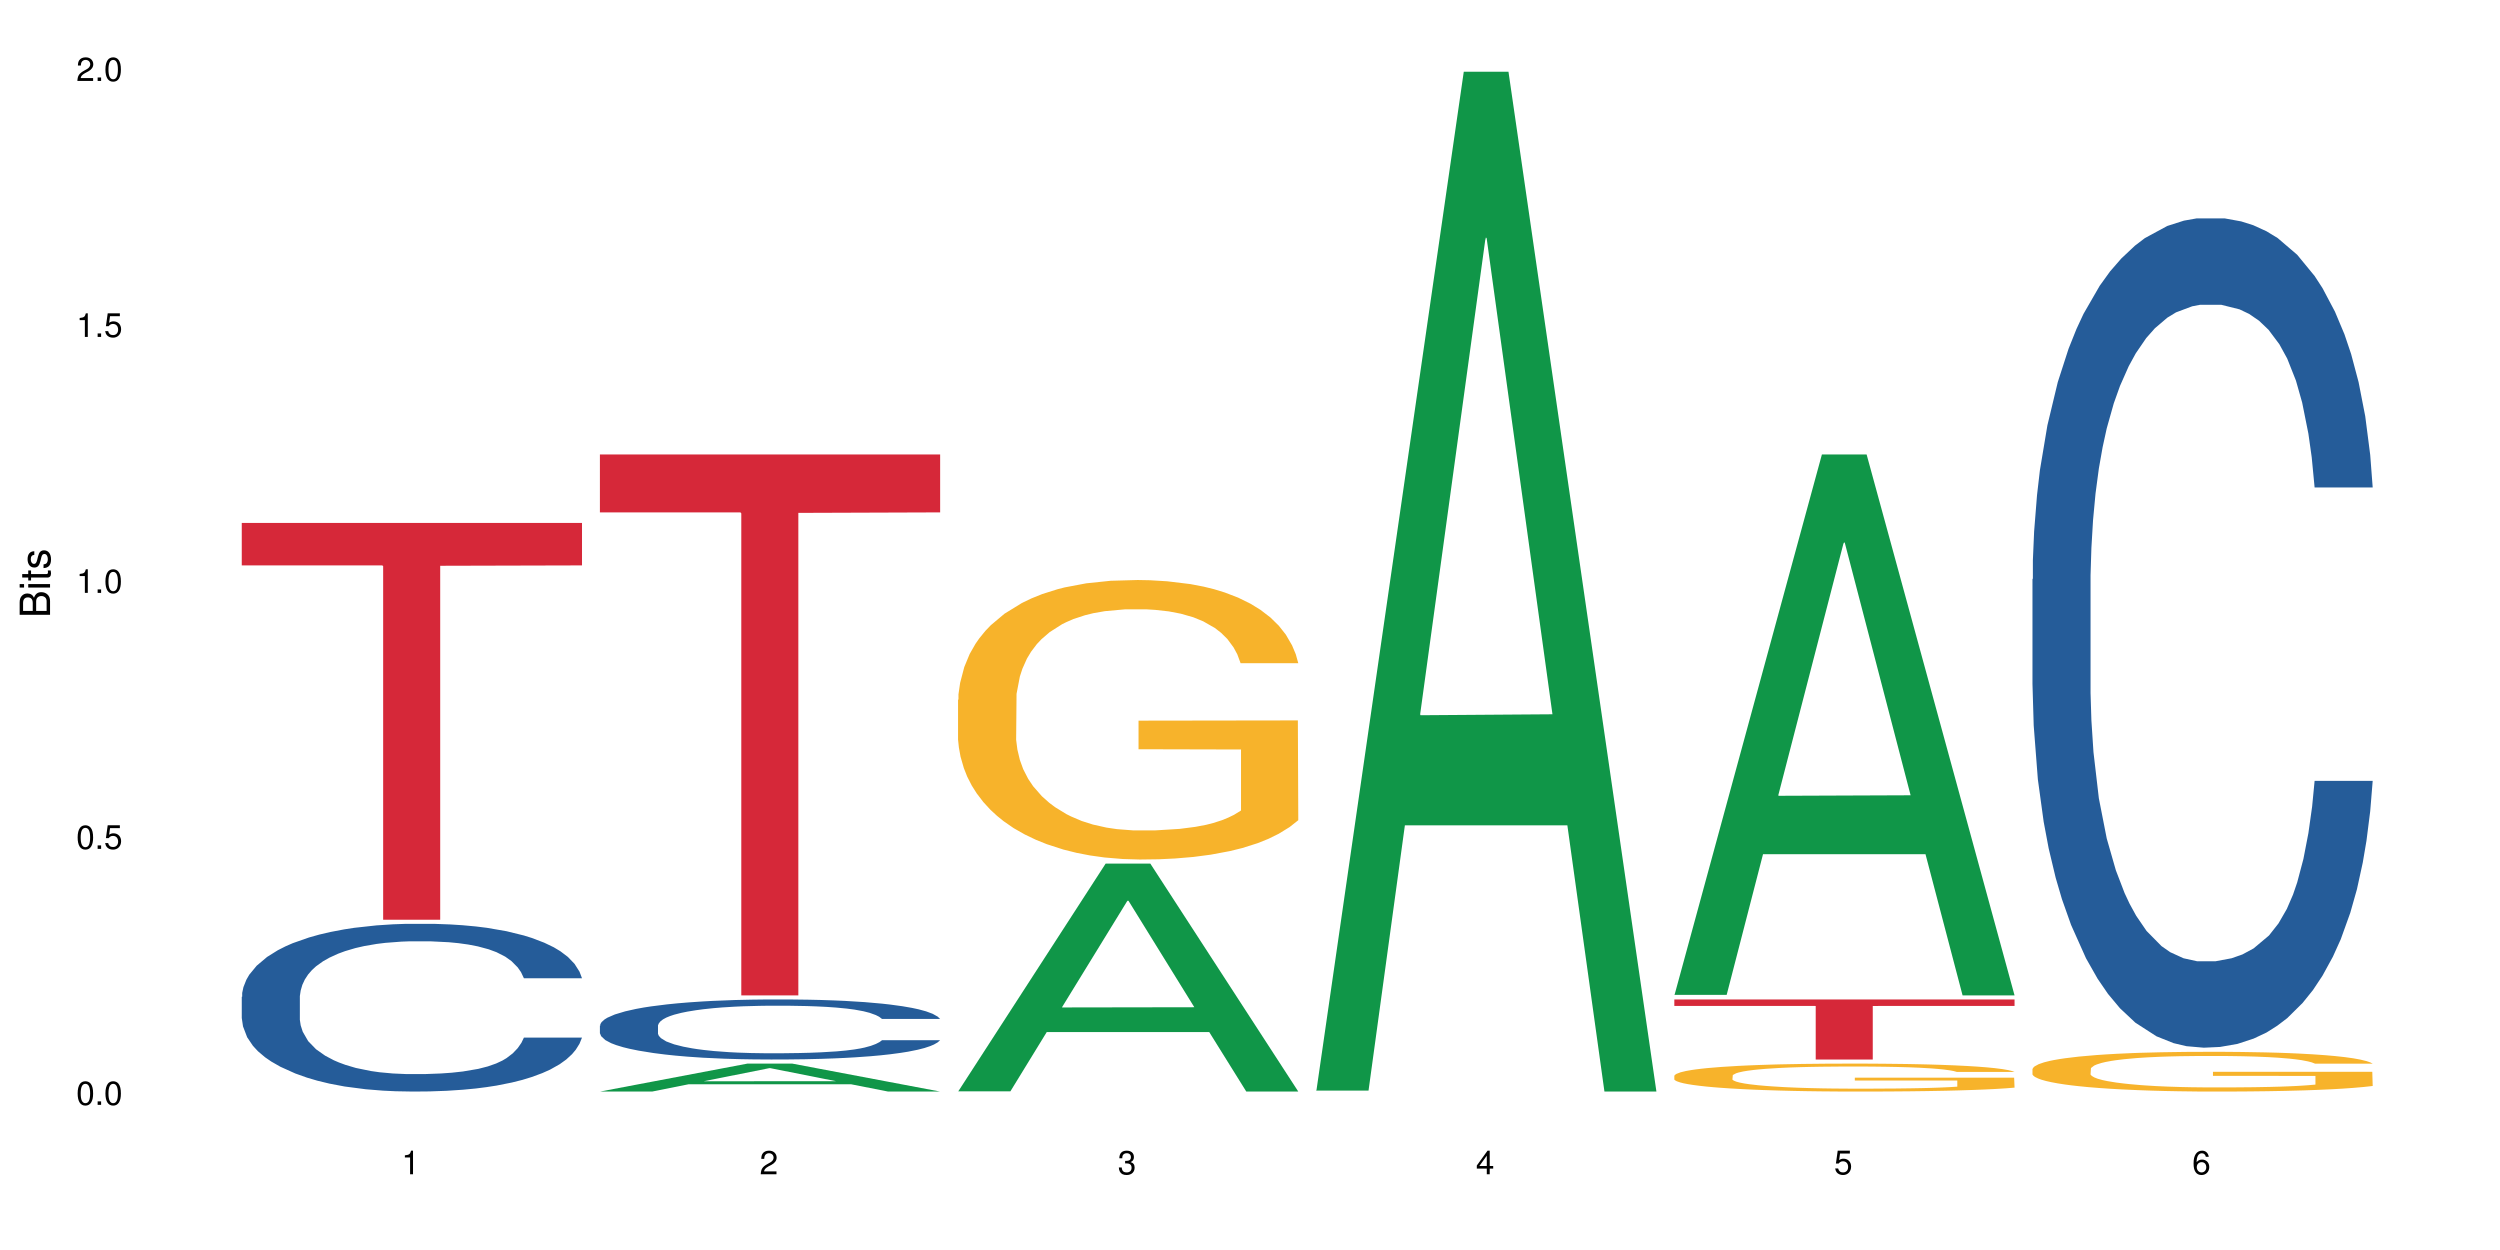 <?xml version="1.0" encoding="UTF-8"?>
<svg xmlns="http://www.w3.org/2000/svg" xmlns:xlink="http://www.w3.org/1999/xlink" width="720pt" height="360pt" viewBox="0 0 720 360" version="1.1">
<defs>
<g>
<symbol overflow="visible" id="glyph0-0">
<path style="stroke:none;" d=""/>
</symbol>
<symbol overflow="visible" id="glyph0-1">
<path style="stroke:none;" d="M 2.641 -6.797 C 2 -6.797 1.422 -6.531 1.078 -6.047 C 0.641 -5.453 0.406 -4.547 0.406 -3.297 C 0.406 -1 1.188 0.219 2.641 0.219 C 4.078 0.219 4.859 -1 4.859 -3.234 C 4.859 -4.562 4.656 -5.438 4.203 -6.047 C 3.844 -6.531 3.281 -6.797 2.641 -6.797 Z M 2.641 -6.047 C 3.547 -6.047 4 -5.125 4 -3.312 C 4 -1.375 3.562 -0.484 2.625 -0.484 C 1.734 -0.484 1.281 -1.422 1.281 -3.281 C 1.281 -5.141 1.734 -6.047 2.641 -6.047 Z M 2.641 -6.047 "/>
</symbol>
<symbol overflow="visible" id="glyph0-2">
<path style="stroke:none;" d="M 1.828 -1 L 0.828 -1 L 0.828 0 L 1.828 0 Z M 1.828 -1 "/>
</symbol>
<symbol overflow="visible" id="glyph0-3">
<path style="stroke:none;" d="M 4.562 -6.797 L 1.062 -6.797 L 0.547 -3.094 L 1.328 -3.094 C 1.719 -3.562 2.047 -3.734 2.578 -3.734 C 3.484 -3.734 4.062 -3.109 4.062 -2.094 C 4.062 -1.125 3.484 -0.531 2.578 -0.531 C 1.828 -0.531 1.375 -0.906 1.188 -1.672 L 0.328 -1.672 C 0.453 -1.109 0.547 -0.844 0.75 -0.594 C 1.125 -0.078 1.828 0.219 2.594 0.219 C 3.969 0.219 4.922 -0.781 4.922 -2.219 C 4.922 -3.562 4.031 -4.484 2.719 -4.484 C 2.25 -4.484 1.859 -4.359 1.469 -4.062 L 1.734 -5.969 L 4.562 -5.969 Z M 4.562 -6.797 "/>
</symbol>
<symbol overflow="visible" id="glyph0-4">
<path style="stroke:none;" d="M 2.484 -4.844 L 2.484 0 L 3.328 0 L 3.328 -6.797 L 2.766 -6.797 C 2.469 -5.75 2.281 -5.609 0.984 -5.453 L 0.984 -4.844 Z M 2.484 -4.844 "/>
</symbol>
<symbol overflow="visible" id="glyph0-5">
<path style="stroke:none;" d="M 4.859 -0.828 L 1.281 -0.828 C 1.359 -1.391 1.672 -1.75 2.5 -2.234 L 3.469 -2.75 C 4.406 -3.266 4.906 -3.969 4.906 -4.812 C 4.906 -5.375 4.672 -5.906 4.266 -6.266 C 3.859 -6.625 3.375 -6.797 2.719 -6.797 C 1.859 -6.797 1.219 -6.5 0.844 -5.922 C 0.609 -5.562 0.5 -5.125 0.484 -4.438 L 1.328 -4.438 C 1.359 -4.906 1.406 -5.188 1.531 -5.406 C 1.75 -5.812 2.188 -6.062 2.703 -6.062 C 3.469 -6.062 4.031 -5.516 4.031 -4.781 C 4.031 -4.25 3.719 -3.797 3.125 -3.438 L 2.234 -2.938 C 0.812 -2.141 0.406 -1.5 0.328 0 L 4.859 0 Z M 4.859 -0.828 "/>
</symbol>
<symbol overflow="visible" id="glyph0-6">
<path style="stroke:none;" d="M 2.125 -3.125 L 2.578 -3.125 C 3.516 -3.125 3.984 -2.703 3.984 -1.891 C 3.984 -1.031 3.469 -0.531 2.578 -0.531 C 1.656 -0.531 1.203 -0.984 1.156 -1.969 L 0.312 -1.969 C 0.344 -1.422 0.438 -1.078 0.609 -0.766 C 0.953 -0.109 1.625 0.219 2.547 0.219 C 3.953 0.219 4.859 -0.609 4.859 -1.906 C 4.859 -2.766 4.516 -3.25 3.703 -3.516 C 4.344 -3.766 4.656 -4.25 4.656 -4.938 C 4.656 -6.109 3.875 -6.797 2.578 -6.797 C 1.203 -6.797 0.484 -6.047 0.453 -4.609 L 1.297 -4.609 C 1.312 -5.016 1.344 -5.25 1.453 -5.453 C 1.641 -5.828 2.062 -6.062 2.594 -6.062 C 3.344 -6.062 3.797 -5.625 3.797 -4.906 C 3.797 -4.422 3.609 -4.141 3.25 -3.984 C 3.016 -3.891 2.719 -3.844 2.125 -3.844 Z M 2.125 -3.125 "/>
</symbol>
<symbol overflow="visible" id="glyph0-7">
<path style="stroke:none;" d="M 3.141 -1.625 L 3.141 0 L 3.984 0 L 3.984 -1.625 L 4.984 -1.625 L 4.984 -2.391 L 3.984 -2.391 L 3.984 -6.797 L 3.359 -6.797 L 0.266 -2.516 L 0.266 -1.625 Z M 3.141 -2.391 L 1 -2.391 L 3.141 -5.359 Z M 3.141 -2.391 "/>
</symbol>
<symbol overflow="visible" id="glyph0-8">
<path style="stroke:none;" d="M 4.781 -5.031 C 4.609 -6.141 3.891 -6.797 2.844 -6.797 C 2.094 -6.797 1.422 -6.438 1.031 -5.828 C 0.609 -5.172 0.406 -4.344 0.406 -3.094 C 0.406 -1.953 0.578 -1.234 0.984 -0.625 C 1.359 -0.078 1.953 0.219 2.703 0.219 C 3.984 0.219 4.922 -0.734 4.922 -2.078 C 4.922 -3.344 4.062 -4.234 2.844 -4.234 C 2.172 -4.234 1.641 -3.969 1.281 -3.469 C 1.281 -5.125 1.828 -6.047 2.797 -6.047 C 3.391 -6.047 3.797 -5.672 3.938 -5.031 Z M 2.734 -3.484 C 3.547 -3.484 4.062 -2.922 4.062 -2 C 4.062 -1.156 3.484 -0.531 2.703 -0.531 C 1.922 -0.531 1.328 -1.188 1.328 -2.047 C 1.328 -2.891 1.906 -3.484 2.734 -3.484 Z M 2.734 -3.484 "/>
</symbol>
<symbol overflow="visible" id="glyph1-0">
<path style="stroke:none;" d=""/>
</symbol>
<symbol overflow="visible" id="glyph1-1">
<path style="stroke:none;" d="M 0 -0.953 L 0 -4.891 C 0 -5.719 -0.234 -6.344 -0.734 -6.797 C -1.188 -7.234 -1.812 -7.469 -2.5 -7.469 C -3.547 -7.469 -4.188 -7 -4.625 -5.875 C -4.984 -6.672 -5.641 -7.094 -6.531 -7.094 C -7.156 -7.094 -7.734 -6.859 -8.141 -6.391 C -8.562 -5.938 -8.75 -5.344 -8.75 -4.5 L -8.75 -0.953 Z M -4.984 -2.062 L -7.766 -2.062 L -7.766 -4.219 C -7.766 -4.844 -7.688 -5.203 -7.453 -5.5 C -7.219 -5.812 -6.859 -5.969 -6.375 -5.969 C -5.906 -5.969 -5.531 -5.812 -5.297 -5.5 C -5.062 -5.203 -4.984 -4.844 -4.984 -4.219 Z M -0.984 -2.062 L -4 -2.062 L -4 -4.781 C -4 -5.328 -3.859 -5.688 -3.578 -5.953 C -3.297 -6.219 -2.922 -6.359 -2.484 -6.359 C -2.062 -6.359 -1.688 -6.219 -1.406 -5.953 C -1.109 -5.688 -0.984 -5.328 -0.984 -4.781 Z M -0.984 -2.062 "/>
</symbol>
<symbol overflow="visible" id="glyph1-2">
<path style="stroke:none;" d="M -6.281 -1.797 L -6.281 -0.797 L 0 -0.797 L 0 -1.797 Z M -8.75 -1.797 L -8.75 -0.797 L -7.484 -0.797 L -7.484 -1.797 Z M -8.75 -1.797 "/>
</symbol>
<symbol overflow="visible" id="glyph1-3">
<path style="stroke:none;" d="M -6.281 -3.047 L -6.281 -2.016 L -8.016 -2.016 L -8.016 -1.016 L -6.281 -1.016 L -6.281 -0.172 L -5.469 -0.172 L -5.469 -1.016 L -0.719 -1.016 C -0.078 -1.016 0.281 -1.453 0.281 -2.234 C 0.281 -2.469 0.25 -2.719 0.188 -3.047 L -0.641 -3.047 C -0.609 -2.922 -0.594 -2.766 -0.594 -2.562 C -0.594 -2.141 -0.719 -2.016 -1.156 -2.016 L -5.469 -2.016 L -5.469 -3.047 Z M -6.281 -3.047 "/>
</symbol>
<symbol overflow="visible" id="glyph1-4">
<path style="stroke:none;" d="M -4.531 -5.25 C -5.766 -5.25 -6.469 -4.422 -6.469 -2.969 C -6.469 -1.516 -5.719 -0.562 -4.547 -0.562 C -3.562 -0.562 -3.094 -1.062 -2.734 -2.562 L -2.516 -3.484 C -2.344 -4.188 -2.094 -4.469 -1.625 -4.469 C -1.047 -4.469 -0.641 -3.875 -0.641 -3 C -0.641 -2.453 -0.797 -2 -1.062 -1.75 C -1.25 -1.594 -1.422 -1.531 -1.875 -1.469 L -1.875 -0.406 C -0.422 -0.453 0.281 -1.266 0.281 -2.922 C 0.281 -4.5 -0.5 -5.516 -1.719 -5.516 C -2.656 -5.516 -3.172 -4.984 -3.469 -3.734 L -3.703 -2.766 C -3.891 -1.953 -4.156 -1.609 -4.594 -1.609 C -5.172 -1.609 -5.547 -2.125 -5.547 -2.938 C -5.547 -3.75 -5.203 -4.172 -4.531 -4.203 Z M -4.531 -5.25 "/>
</symbol>
</g>
</defs>
<g id="surface11206">
<rect x="0" y="0" width="720" height="360" style="fill:rgb(100%,100%,100%);fill-opacity:1;stroke:none;"/>
<path style=" stroke:none;fill-rule:nonzero;fill:rgb(14.51%,36.078%,60%);fill-opacity:1;" d="M 69.629 287.082 L 69.75 287.039 L 69.75 285.98 L 70.105 284.301 L 70.945 282.184 L 71.781 280.727 L 73.93 278.121 L 76.918 275.602 L 80.027 273.66 L 82.297 272.512 L 84.328 271.629 L 88.988 269.996 L 91.977 269.156 L 95.203 268.406 L 99.145 267.656 L 102.012 267.215 L 108.465 266.508 L 113.246 266.199 L 116.949 266.066 L 124.957 266.066 L 129.734 266.242 L 133.203 266.465 L 137.023 266.816 L 140.25 267.215 L 145.867 268.188 L 150.887 269.422 L 153.156 270.129 L 156.742 271.496 L 159.492 272.82 L 161.402 273.969 L 163.555 275.602 L 165.465 277.59 L 166.898 279.844 L 167.617 281.742 L 150.887 281.742 L 150.051 279.977 L 149.094 278.605 L 147.301 276.797 L 145.508 275.516 L 143 274.234 L 140.73 273.395 L 137.621 272.559 L 134.875 272.027 L 132.008 271.629 L 129.258 271.363 L 124 271.102 L 117.906 271.102 L 115.637 271.188 L 110.977 271.543 L 108.465 271.852 L 104.879 272.469 L 102.371 273.043 L 99.383 273.926 L 97.352 274.676 L 94.844 275.824 L 93.051 276.84 L 91.02 278.297 L 89.824 279.402 L 88.75 280.637 L 87.793 282.094 L 87.074 283.641 L 86.598 285.273 L 86.359 286.863 L 86.359 293.707 L 86.598 295.297 L 87.195 297.152 L 88.75 299.844 L 91.02 302.184 L 93.648 304.039 L 96.156 305.363 L 97.59 305.98 L 99.504 306.688 L 102.492 307.57 L 106.793 308.453 L 109.301 308.809 L 113.125 309.16 L 117.07 309.336 L 122.328 309.336 L 126.988 309.16 L 130.094 308.941 L 133.32 308.586 L 137.742 307.836 L 140.492 307.129 L 142.879 306.289 L 144.672 305.453 L 145.867 304.746 L 147.66 303.375 L 149.094 301.875 L 150.168 300.328 L 150.887 298.828 L 167.617 298.828 L 166.898 300.594 L 165.824 302.316 L 164.75 303.598 L 163.074 305.141 L 161.164 306.512 L 158.414 308.059 L 156.145 309.07 L 153.156 310.176 L 150.41 311.016 L 147.422 311.766 L 143 312.648 L 140.133 313.09 L 137.023 313.488 L 133.32 313.84 L 128.66 314.148 L 123.641 314.328 L 118.98 314.371 L 113.961 314.281 L 110.258 314.105 L 105.359 313.707 L 99.266 312.914 L 94.844 312.074 L 91.379 311.234 L 88.391 310.352 L 85.043 309.16 L 80.742 307.219 L 78.113 305.715 L 76.32 304.48 L 74.289 302.758 L 72.855 301.211 L 71.184 298.738 L 69.988 295.605 L 69.629 293.176 Z M 69.629 287.082 "/>
<path style=" stroke:none;fill-rule:nonzero;fill:rgb(83.922%,15.686%,22.353%);fill-opacity:1;" d="M 69.629 150.605 L 167.617 150.605 L 167.617 162.836 L 126.777 162.945 L 126.777 264.887 L 110.348 264.887 L 110.348 163.051 L 110.109 162.836 L 69.629 162.836 Z M 69.629 150.605 "/>
<path style=" stroke:none;fill-rule:nonzero;fill:rgb(6.275%,58.824%,28.235%);fill-opacity:1;" d="M 172.773 314.363 L 172.879 314.355 L 215.277 306.316 L 228.152 306.316 L 270.762 314.371 L 255.789 314.371 L 245.113 312.27 L 198.316 312.27 L 187.848 314.363 L 172.773 314.363 L 202.82 311.398 L 240.82 311.391 L 221.871 307.633 L 221.664 307.625 L 221.453 307.648 L 202.715 311.391 L 202.82 311.398 Z M 172.773 314.363 "/>
<path style=" stroke:none;fill-rule:nonzero;fill:rgb(14.51%,36.078%,60%);fill-opacity:1;" d="M 172.773 295.371 L 172.895 295.355 L 172.895 294.977 L 173.25 294.379 L 174.09 293.617 L 174.926 293.098 L 177.074 292.164 L 180.062 291.266 L 183.168 290.57 L 185.441 290.156 L 187.473 289.844 L 192.133 289.258 L 195.121 288.957 L 198.344 288.688 L 202.289 288.422 L 205.156 288.262 L 211.609 288.008 L 216.391 287.898 L 220.094 287.852 L 228.102 287.852 L 232.879 287.914 L 236.344 287.992 L 240.168 288.121 L 243.395 288.262 L 249.012 288.609 L 254.031 289.051 L 256.301 289.305 L 259.887 289.793 L 262.633 290.27 L 264.547 290.68 L 266.699 291.266 L 268.609 291.977 L 270.043 292.781 L 270.762 293.461 L 254.031 293.461 L 253.195 292.828 L 252.238 292.34 L 250.445 291.691 L 248.652 291.234 L 246.145 290.773 L 243.875 290.473 L 240.766 290.176 L 238.02 289.984 L 235.152 289.844 L 232.402 289.746 L 227.145 289.652 L 221.051 289.652 L 218.781 289.684 L 214.121 289.809 L 211.609 289.922 L 208.023 290.141 L 205.516 290.348 L 202.527 290.664 L 200.496 290.934 L 197.988 291.344 L 196.195 291.707 L 194.164 292.227 L 192.969 292.625 L 191.895 293.066 L 190.938 293.586 L 190.219 294.141 L 189.742 294.727 L 189.504 295.293 L 189.504 297.742 L 189.742 298.312 L 190.34 298.977 L 191.895 299.938 L 194.164 300.777 L 196.793 301.441 L 199.301 301.914 L 200.734 302.137 L 202.648 302.387 L 205.637 302.703 L 209.938 303.02 L 212.445 303.148 L 216.27 303.273 L 220.215 303.336 L 225.473 303.336 L 230.133 303.273 L 233.238 303.195 L 236.465 303.066 L 240.887 302.801 L 243.637 302.547 L 246.023 302.246 L 247.816 301.945 L 249.012 301.691 L 250.805 301.203 L 252.238 300.664 L 253.312 300.113 L 254.031 299.574 L 270.762 299.574 L 270.043 300.207 L 268.969 300.824 L 267.891 301.281 L 266.219 301.836 L 264.309 302.324 L 261.559 302.879 L 259.289 303.242 L 256.301 303.637 L 253.555 303.938 L 250.566 304.207 L 246.145 304.52 L 243.277 304.68 L 240.168 304.82 L 236.465 304.949 L 231.805 305.059 L 226.785 305.121 L 222.125 305.137 L 217.105 305.105 L 213.402 305.043 L 208.504 304.902 L 202.41 304.617 L 197.988 304.316 L 194.523 304.016 L 191.535 303.699 L 188.188 303.273 L 183.887 302.578 L 181.258 302.039 L 179.465 301.598 L 177.434 300.98 L 176 300.43 L 174.328 299.543 L 173.133 298.422 L 172.773 297.555 Z M 172.773 295.371 "/>
<path style=" stroke:none;fill-rule:nonzero;fill:rgb(83.922%,15.686%,22.353%);fill-opacity:1;" d="M 172.773 130.891 L 270.762 130.891 L 270.762 147.566 L 229.922 147.711 L 229.922 286.672 L 213.492 286.672 L 213.492 147.855 L 213.254 147.566 L 172.773 147.566 Z M 172.773 130.891 "/>
<path style=" stroke:none;fill-rule:nonzero;fill:rgb(6.275%,58.824%,28.235%);fill-opacity:1;" d="M 275.918 314.309 L 276.023 314.246 L 318.422 248.723 L 331.297 248.723 L 373.906 314.371 L 358.934 314.371 L 348.258 297.234 L 301.461 297.234 L 290.992 314.309 L 275.918 314.309 L 305.961 290.145 L 343.965 290.082 L 325.016 259.445 L 324.805 259.387 L 324.598 259.57 L 305.859 290.082 L 305.961 290.145 Z M 275.918 314.309 "/>
<path style=" stroke:none;fill-rule:nonzero;fill:rgb(96.863%,70.196%,16.863%);fill-opacity:1;" d="M 275.918 201.52 L 276.039 201.445 L 276.039 199.977 L 276.516 196.668 L 277.711 192.109 L 279.262 188.359 L 280.938 185.422 L 282.012 183.875 L 283.805 181.672 L 285.359 180.055 L 289.301 176.746 L 294.32 173.656 L 297.07 172.336 L 300.176 171.086 L 304.598 169.688 L 306.629 169.172 L 312.844 167.996 L 319.891 167.262 L 327.66 167.043 L 331.246 167.113 L 336.145 167.41 L 342.836 168.219 L 346.66 168.953 L 349.648 169.688 L 352.754 170.645 L 356.578 172.113 L 360.164 173.879 L 363.031 175.645 L 365.898 177.848 L 368.289 180.199 L 370.32 182.773 L 372.113 185.863 L 373.188 188.434 L 373.906 191.008 L 357.293 191.008 L 356.34 188.434 L 355.262 186.449 L 353.473 184.023 L 351.68 182.258 L 349.887 180.863 L 346.539 178.949 L 343.672 177.773 L 340.086 176.746 L 336.621 176.082 L 332.68 175.645 L 330.289 175.496 L 323.957 175.496 L 318.219 176.012 L 314.875 176.598 L 312.484 177.188 L 309.137 178.289 L 307.105 179.172 L 305.91 179.758 L 302.328 182.039 L 299.938 184.098 L 298.621 185.492 L 296.949 187.699 L 295.754 189.684 L 294.441 192.625 L 293.723 194.832 L 292.766 199.828 L 292.648 213.062 L 293.004 215.855 L 293.723 218.871 L 294.68 221.516 L 296.113 224.309 L 297.547 226.441 L 300.055 229.309 L 302.207 231.223 L 303.879 232.473 L 307.105 234.457 L 308.422 235.117 L 311.527 236.441 L 314.754 237.469 L 318.699 238.352 L 321.684 238.793 L 326.465 239.16 L 332.559 239.16 L 339.73 238.719 L 344.27 238.133 L 347.375 237.543 L 349.406 237.027 L 351.918 236.219 L 353.711 235.484 L 355.383 234.676 L 357.414 233.426 L 357.414 215.855 L 327.898 215.781 L 327.898 207.547 L 373.785 207.477 L 373.906 236.219 L 371.395 238.203 L 368.289 240.117 L 365.301 241.586 L 362.195 242.836 L 357.773 244.234 L 354.188 245.117 L 348.691 246.145 L 343.672 246.805 L 338.414 247.246 L 333.754 247.469 L 328.258 247.543 L 323.359 247.395 L 318.102 246.953 L 313.918 246.367 L 310.094 245.629 L 306.27 244.676 L 301.488 243.129 L 298.383 241.879 L 295.156 240.336 L 291.93 238.5 L 289.062 236.516 L 287.148 234.969 L 285.238 233.207 L 283.207 231 L 281.297 228.5 L 279.859 226.223 L 278.547 223.648 L 277.59 221.223 L 276.633 217.914 L 276.156 215.27 L 275.918 212.988 Z M 275.918 201.52 "/>
<path style=" stroke:none;fill-rule:nonzero;fill:rgb(6.275%,58.824%,28.235%);fill-opacity:1;" d="M 379.062 314.094 L 379.168 313.82 L 421.566 20.664 L 434.441 20.664 L 477.047 314.371 L 462.078 314.371 L 451.402 237.703 L 404.605 237.703 L 394.137 314.094 L 379.062 314.094 L 409.105 205.988 L 447.109 205.711 L 428.16 68.648 L 427.949 68.375 L 427.742 69.199 L 409.004 205.711 L 409.105 205.988 Z M 379.062 314.094 "/>
<path style=" stroke:none;fill-rule:nonzero;fill:rgb(6.275%,58.824%,28.235%);fill-opacity:1;" d="M 482.207 286.523 L 482.312 286.379 L 524.707 130.891 L 537.586 130.891 L 580.191 286.672 L 565.223 286.672 L 554.543 246.008 L 507.75 246.008 L 497.281 286.523 L 482.207 286.523 L 512.25 229.188 L 550.254 229.039 L 531.305 156.34 L 531.094 156.195 L 530.887 156.633 L 512.145 229.039 L 512.25 229.188 Z M 482.207 286.523 "/>
<path style=" stroke:none;fill-rule:nonzero;fill:rgb(96.863%,70.196%,16.863%);fill-opacity:1;" d="M 482.207 309.766 L 482.324 309.758 L 482.324 309.613 L 482.805 309.281 L 484 308.824 L 485.551 308.449 L 487.227 308.156 L 488.301 308 L 490.094 307.781 L 491.645 307.617 L 495.59 307.289 L 500.609 306.98 L 503.355 306.848 L 506.465 306.723 L 510.887 306.582 L 512.918 306.531 L 519.129 306.414 L 526.18 306.34 L 533.949 306.316 L 537.531 306.324 L 542.434 306.355 L 549.125 306.434 L 552.949 306.508 L 555.934 306.582 L 559.043 306.676 L 562.867 306.824 L 566.449 307 L 569.32 307.176 L 572.188 307.398 L 574.578 307.633 L 576.609 307.891 L 578.402 308.199 L 579.477 308.457 L 580.191 308.715 L 563.582 308.715 L 562.625 308.457 L 561.551 308.258 L 559.758 308.016 L 557.965 307.84 L 556.176 307.699 L 552.828 307.508 L 549.961 307.391 L 546.375 307.289 L 542.91 307.223 L 538.965 307.176 L 536.578 307.164 L 530.242 307.164 L 524.508 307.215 L 521.16 307.273 L 518.773 307.332 L 515.426 307.441 L 513.395 307.531 L 512.199 307.59 L 508.613 307.816 L 506.227 308.023 L 504.91 308.164 L 503.238 308.383 L 502.043 308.582 L 500.727 308.875 L 500.012 309.098 L 499.055 309.598 L 498.934 310.922 L 499.293 311.199 L 500.012 311.504 L 500.969 311.766 L 502.402 312.047 L 503.836 312.262 L 506.344 312.547 L 508.496 312.738 L 510.168 312.863 L 513.395 313.062 L 514.707 313.129 L 517.816 313.262 L 521.043 313.363 L 524.984 313.453 L 527.973 313.496 L 532.754 313.531 L 538.848 313.531 L 546.016 313.488 L 550.559 313.43 L 553.664 313.371 L 555.695 313.32 L 558.207 313.238 L 559.996 313.164 L 561.672 313.082 L 563.703 312.957 L 563.703 311.199 L 534.188 311.195 L 534.188 310.371 L 580.074 310.363 L 580.191 313.238 L 577.684 313.438 L 574.578 313.629 L 571.59 313.773 L 568.48 313.898 L 564.062 314.039 L 560.477 314.129 L 554.98 314.23 L 549.961 314.297 L 544.703 314.34 L 540.043 314.363 L 534.547 314.371 L 529.645 314.355 L 524.387 314.312 L 520.207 314.254 L 516.383 314.18 L 512.559 314.082 L 507.777 313.93 L 504.672 313.805 L 501.445 313.648 L 498.219 313.465 L 495.352 313.266 L 493.438 313.113 L 491.527 312.938 L 489.496 312.715 L 487.582 312.465 L 486.148 312.238 L 484.836 311.98 L 483.879 311.738 L 482.922 311.406 L 482.445 311.141 L 482.207 310.914 Z M 482.207 309.766 "/>
<path style=" stroke:none;fill-rule:nonzero;fill:rgb(83.922%,15.686%,22.353%);fill-opacity:1;" d="M 482.207 287.852 L 580.191 287.852 L 580.191 289.703 L 539.355 289.719 L 539.355 305.137 L 522.926 305.137 L 522.926 289.734 L 522.688 289.703 L 482.207 289.703 Z M 482.207 287.852 "/>
<path style=" stroke:none;fill-rule:nonzero;fill:rgb(14.51%,36.078%,60%);fill-opacity:1;" d="M 585.352 166.812 L 585.469 166.594 L 585.469 161.355 L 585.828 153.059 L 586.664 142.578 L 587.5 135.375 L 589.652 122.492 L 592.641 110.047 L 595.746 100.441 L 598.016 94.766 L 600.047 90.398 L 604.707 82.32 L 607.695 78.172 L 610.922 74.461 L 614.867 70.75 L 617.734 68.566 L 624.188 65.074 L 628.965 63.547 L 632.672 62.891 L 640.676 62.891 L 645.457 63.762 L 648.922 64.855 L 652.746 66.602 L 655.973 68.566 L 661.59 73.371 L 666.609 79.484 L 668.879 82.977 L 672.461 89.746 L 675.211 96.293 L 677.125 101.969 L 679.273 110.047 L 681.188 119.875 L 682.621 131.008 L 683.336 140.395 L 666.609 140.395 L 665.77 131.664 L 664.816 124.895 L 663.023 115.941 L 661.23 109.613 L 658.723 103.281 L 656.449 99.133 L 653.344 94.984 L 650.594 92.363 L 647.727 90.398 L 644.98 89.09 L 639.723 87.781 L 633.625 87.781 L 631.355 88.215 L 626.695 89.961 L 624.188 91.492 L 620.602 94.547 L 618.094 97.387 L 615.105 101.754 L 613.074 105.465 L 610.562 111.141 L 608.77 116.16 L 606.738 123.367 L 605.547 128.824 L 604.469 134.938 L 603.512 142.141 L 602.797 149.785 L 602.32 157.863 L 602.078 165.723 L 602.078 199.562 L 602.32 207.422 L 602.918 216.59 L 604.469 229.91 L 606.738 241.48 L 609.367 250.648 L 611.879 257.199 L 613.312 260.258 L 615.223 263.75 L 618.211 268.117 L 622.512 272.48 L 625.023 274.23 L 628.848 275.977 L 632.789 276.848 L 638.047 276.848 L 642.707 275.977 L 645.816 274.883 L 649.043 273.137 L 653.465 269.426 L 656.211 265.934 L 658.602 261.785 L 660.395 257.637 L 661.59 254.145 L 663.383 247.375 L 664.816 239.953 L 665.891 232.309 L 666.609 224.887 L 683.336 224.887 L 682.621 233.621 L 681.543 242.137 L 680.469 248.465 L 678.797 256.109 L 676.883 262.875 L 674.137 270.516 L 671.867 275.539 L 668.879 280.996 L 666.129 285.145 L 663.141 288.855 L 658.723 293.223 L 655.852 295.406 L 652.746 297.371 L 649.043 299.117 L 644.383 300.645 L 639.363 301.52 L 634.703 301.738 L 629.684 301.301 L 625.98 300.426 L 621.078 298.461 L 614.984 294.531 L 610.562 290.387 L 607.098 286.238 L 604.109 281.871 L 600.766 275.977 L 596.465 266.367 L 593.836 258.945 L 592.043 252.832 L 590.012 244.316 L 588.578 236.676 L 586.902 224.449 L 585.707 208.949 L 585.352 196.941 Z M 585.352 166.812 "/>
<path style=" stroke:none;fill-rule:nonzero;fill:rgb(96.863%,70.196%,16.863%);fill-opacity:1;" d="M 585.352 307.824 L 585.469 307.812 L 585.469 307.602 L 585.949 307.133 L 587.141 306.484 L 588.695 305.949 L 590.367 305.531 L 591.445 305.312 L 593.238 305 L 594.789 304.77 L 598.734 304.297 L 603.754 303.859 L 606.5 303.672 L 609.609 303.492 L 614.027 303.293 L 616.062 303.219 L 622.273 303.055 L 629.324 302.949 L 637.094 302.918 L 640.676 302.926 L 645.578 302.969 L 652.27 303.086 L 656.094 303.188 L 659.078 303.293 L 662.188 303.43 L 666.012 303.641 L 669.594 303.891 L 672.461 304.141 L 675.332 304.453 L 677.723 304.789 L 679.754 305.156 L 681.543 305.594 L 682.621 305.961 L 683.336 306.328 L 666.727 306.328 L 665.77 305.961 L 664.695 305.68 L 662.902 305.332 L 661.109 305.082 L 659.316 304.883 L 655.973 304.613 L 653.105 304.445 L 649.52 304.297 L 646.055 304.203 L 642.109 304.141 L 639.723 304.121 L 633.387 304.121 L 627.652 304.191 L 624.305 304.277 L 621.914 304.359 L 618.57 304.516 L 616.539 304.645 L 615.344 304.727 L 611.758 305.051 L 609.367 305.344 L 608.055 305.543 L 606.383 305.855 L 605.188 306.141 L 603.871 306.559 L 603.156 306.871 L 602.199 307.582 L 602.078 309.465 L 602.438 309.863 L 603.156 310.293 L 604.109 310.668 L 605.547 311.066 L 606.98 311.367 L 609.488 311.777 L 611.641 312.047 L 613.312 312.227 L 616.539 312.508 L 617.852 312.602 L 620.961 312.793 L 624.188 312.938 L 628.129 313.062 L 631.117 313.125 L 635.898 313.18 L 641.992 313.18 L 649.16 313.117 L 653.703 313.031 L 656.809 312.949 L 658.84 312.875 L 661.352 312.762 L 663.141 312.656 L 664.816 312.539 L 666.848 312.363 L 666.848 309.863 L 637.332 309.852 L 637.332 308.68 L 683.219 308.672 L 683.336 312.762 L 680.828 313.043 L 677.723 313.312 L 674.734 313.523 L 671.625 313.703 L 667.203 313.898 L 663.621 314.027 L 658.125 314.172 L 653.105 314.266 L 647.848 314.328 L 643.188 314.359 L 637.691 314.371 L 632.789 314.352 L 627.531 314.285 L 623.352 314.203 L 619.527 314.098 L 615.703 313.961 L 610.922 313.742 L 607.816 313.566 L 604.59 313.344 L 601.363 313.086 L 598.496 312.801 L 596.582 312.582 L 594.672 312.332 L 592.641 312.016 L 590.727 311.66 L 589.293 311.336 L 587.98 310.973 L 587.023 310.625 L 586.066 310.156 L 585.59 309.777 L 585.352 309.453 Z M 585.352 307.824 "/>
<g style="fill:rgb(0%,0%,0%);fill-opacity:1;">
  <use xlink:href="#glyph0-1" x="21.957" y="318.198"/>
  <use xlink:href="#glyph0-2" x="27.291" y="318.198"/>
  <use xlink:href="#glyph0-1" x="29.958" y="318.198"/>
</g>
<g style="fill:rgb(0%,0%,0%);fill-opacity:1;">
  <use xlink:href="#glyph0-1" x="21.957" y="244.476"/>
  <use xlink:href="#glyph0-2" x="27.291" y="244.476"/>
  <use xlink:href="#glyph0-3" x="29.958" y="244.476"/>
</g>
<g style="fill:rgb(0%,0%,0%);fill-opacity:1;">
  <use xlink:href="#glyph0-4" x="21.957" y="170.753"/>
  <use xlink:href="#glyph0-2" x="27.291" y="170.753"/>
  <use xlink:href="#glyph0-1" x="29.958" y="170.753"/>
</g>
<g style="fill:rgb(0%,0%,0%);fill-opacity:1;">
  <use xlink:href="#glyph0-4" x="21.957" y="97.034"/>
  <use xlink:href="#glyph0-2" x="27.291" y="97.034"/>
  <use xlink:href="#glyph0-3" x="29.958" y="97.034"/>
</g>
<g style="fill:rgb(0%,0%,0%);fill-opacity:1;">
  <use xlink:href="#glyph0-5" x="21.957" y="23.312"/>
  <use xlink:href="#glyph0-2" x="27.291" y="23.312"/>
  <use xlink:href="#glyph0-1" x="29.958" y="23.312"/>
</g>
<g style="fill:rgb(0%,0%,0%);fill-opacity:1;">
  <use xlink:href="#glyph0-4" x="115.621" y="338.19"/>
</g>
<g style="fill:rgb(0%,0%,0%);fill-opacity:1;">
  <use xlink:href="#glyph0-5" x="218.766" y="338.19"/>
</g>
<g style="fill:rgb(0%,0%,0%);fill-opacity:1;">
  <use xlink:href="#glyph0-6" x="321.91" y="338.19"/>
</g>
<g style="fill:rgb(0%,0%,0%);fill-opacity:1;">
  <use xlink:href="#glyph0-7" x="425.055" y="338.19"/>
</g>
<g style="fill:rgb(0%,0%,0%);fill-opacity:1;">
  <use xlink:href="#glyph0-3" x="528.199" y="338.19"/>
</g>
<g style="fill:rgb(0%,0%,0%);fill-opacity:1;">
  <use xlink:href="#glyph0-8" x="631.344" y="338.19"/>
</g>
<g style="fill:rgb(0%,0%,0%);fill-opacity:1;">
  <use xlink:href="#glyph1-1" x="14.412" y="178.016"/>
  <use xlink:href="#glyph1-2" x="14.412" y="170.012"/>
  <use xlink:href="#glyph1-3" x="14.412" y="167.348"/>
  <use xlink:href="#glyph1-4" x="14.412" y="164.012"/>
</g>
</g>
</svg>
